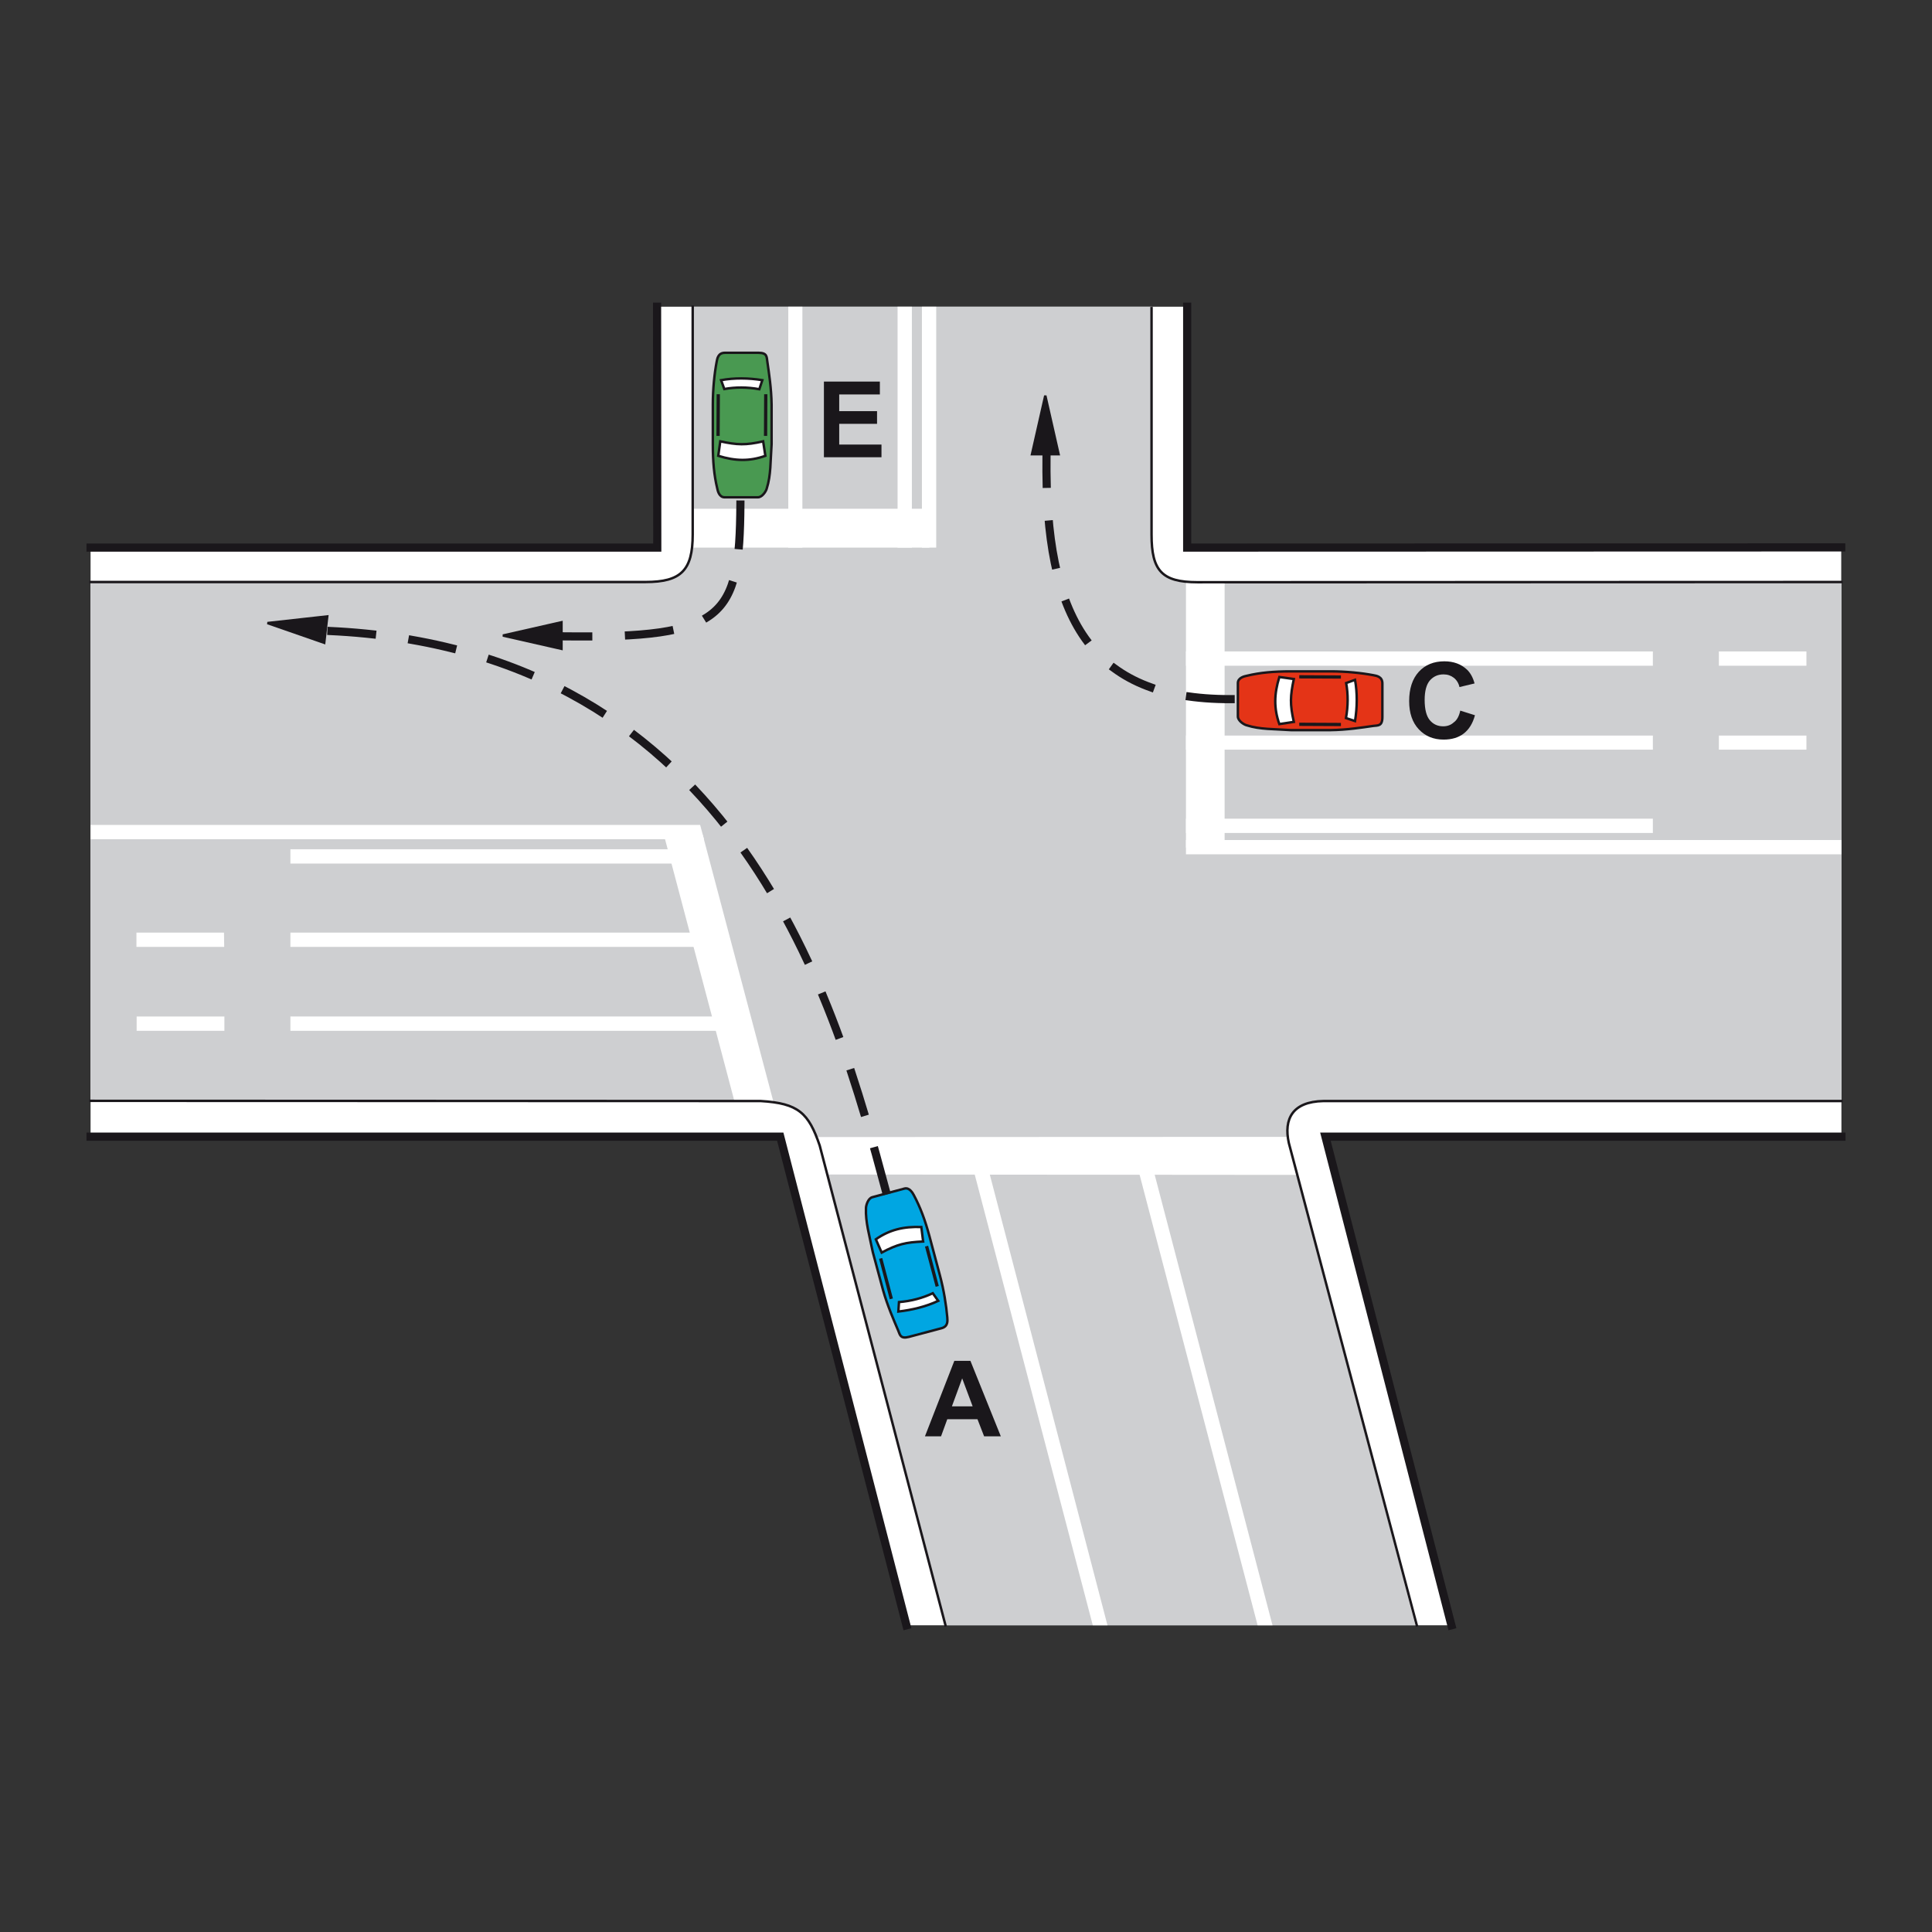 <?xml version="1.0" encoding="utf-8"?>
<!-- Generator: Adobe Illustrator 19.2.0, SVG Export Plug-In . SVG Version: 6.00 Build 0)  -->
<svg version="1.1" id="Livello_1" xmlns="http://www.w3.org/2000/svg" xmlns:xlink="http://www.w3.org/1999/xlink" x="0px" y="0px"
	 viewBox="0 0 960 960" style="enable-background:new 0 0 960 960;" xml:space="preserve">
<rect x="0" y="0" width="960" height="960" fill="#333333" stroke="none"/>
<style type="text/css">
	.st0{fill-rule:evenodd;clip-rule:evenodd;fill:#FFFFFF;}
	.st1{fill-rule:evenodd;clip-rule:evenodd;fill:#CECFD1;}
	.st2{fill:none;stroke:#1A171B;stroke-width:4.048;stroke-linecap:square;stroke-miterlimit:2.613;}
	.st3{fill:none;stroke:#1A171B;stroke-width:1.214;stroke-linecap:square;stroke-miterlimit:2.613;}
	.st4{fill-rule:evenodd;clip-rule:evenodd;fill:#00A6E2;stroke:#1A171B;stroke-width:1.214;stroke-miterlimit:2.613;}
	.st5{fill-rule:evenodd;clip-rule:evenodd;fill:#FFFFFF;stroke:#1A171B;stroke-width:1.214;stroke-miterlimit:2.613;}
	.st6{fill:none;stroke:#1A171B;stroke-width:1.619;stroke-miterlimit:2.613;}
	.st7{fill-rule:evenodd;clip-rule:evenodd;fill:#499951;stroke:#1A171B;stroke-width:1.214;stroke-miterlimit:2.613;}
	.st8{fill-rule:evenodd;clip-rule:evenodd;fill:#E43417;stroke:#1A171B;stroke-width:1.214;stroke-miterlimit:2.613;}
	.st9{fill-rule:evenodd;clip-rule:evenodd;fill:#1A171B;stroke:#1A171B;stroke-width:1.214;stroke-miterlimit:2.613;}
	
		.st10{fill:none;stroke:#1A171B;stroke-width:4.048;stroke-linecap:square;stroke-miterlimit:2.613;stroke-dasharray:20.241,20.241;}
	.st11{fill-rule:evenodd;clip-rule:evenodd;fill:#1A171B;}
</style>
<g>
	<g>
		<polygon class="st0" points="722.2,807.6 451.4,807.6 387.7,564.7 45,564.8 45,272.1 326.6,272.1 326.6,152.4 590,152.4 
			589.9,272.1 914.9,272.1 915,564.7 658.6,564.7 722.2,807.6 		"/>
		<path class="st1" d="M703.3,807.6H469.8l-62.5-238.4c-5.5-16.1-10.5-20.9-29.3-22.1L45,547V289.2h275.8c17.6,0,23.4-5.8,23.4-23.6
			V152.4h228v113.3c0,17.8,5.1,23.6,22.8,23.6h320V547H657.6c-15.4,0.3-19.8,8.9-17.2,20.8L703.3,807.6L703.3,807.6z"/>
		<path class="st2" d="M589.9,152.4v119.7l325-0.1 M915,564.8H658.6l62.6,242.8 M450.4,807.6l-62.7-242.8H45 M45,272.1h281.6
			l-0.1-119.7"/>
		<polygon class="st0" points="650.3,583.8 645.1,564.9 403.5,565 408.5,583.6 650.3,583.8 		"/>
		<polygon class="st0" points="398.7,272.1 398.7,152.4 391.7,152.4 391.7,272.1 398.7,272.1 		"/>
		<polygon class="st0" points="453.1,272.1 453.1,152.4 446,152.4 446,272.1 453.1,272.1 		"/>
		<polygon class="st0" points="465.2,272.1 465.2,152.4 458.1,152.4 458.1,272.1 465.2,272.1 		"/>
		<polygon class="st0" points="461.8,252.8 461.8,272.1 338.9,272.1 338.9,252.8 461.8,252.8 		"/>
		<polygon class="st0" points="589.3,330.8 821.3,330.8 821.3,323.7 589.3,323.7 589.3,330.8 		"/>
		<polygon class="st0" points="854.1,330.8 897.6,330.8 897.6,323.7 854.1,323.7 854.1,330.8 		"/>
		<polygon class="st0" points="589.3,372.5 821.3,372.5 821.3,365.5 589.3,365.5 589.3,372.5 		"/>
		<polygon class="st0" points="854.1,372.5 897.6,372.5 897.6,365.5 854.1,365.5 854.1,372.5 		"/>
		<polygon class="st0" points="589.3,413.9 821.3,413.9 821.3,406.8 589.3,406.8 589.3,413.9 		"/>
		<polygon class="st0" points="589.3,424.5 915,424.5 915,417.4 589.3,417.4 589.3,424.5 		"/>
		<polygon class="st0" points="608.5,421.1 589.3,421.1 589.3,289.2 608.5,289.2 608.5,421.1 		"/>
		<polygon class="st0" points="111.5,505.1 67.9,505.1 67.9,512.2 111.5,512.2 111.5,505.1 		"/>
		<polygon class="st0" points="111.3,463.4 67.8,463.4 67.8,470.5 111.4,470.5 111.3,463.4 		"/>
		<polygon class="st0" points="329.9,414.9 349.2,414.9 384.5,548.2 365.2,548.2 329.9,414.9 		"/>
		<polygon class="st0" points="371.3,505.1 144.3,505.1 144.3,512.2 373.2,512.2 371.3,505.1 		"/>
		<polygon class="st0" points="361.1,463.4 144.3,463.4 144.3,470.5 363,470.5 361.1,463.4 		"/>
		<polygon class="st0" points="349.9,422 144.3,422 144.3,429.1 351.7,429.1 349.9,422 		"/>
		<polygon class="st0" points="347.9,409.9 45,409.9 45,417 349.8,417 347.9,409.9 		"/>
		<path class="st3" d="M572.2,153.1v112.6c0,17.8,5.1,23.6,22.8,23.6l320-0.1 M915,547.1H657.6c-15.4,0.3-19.8,8.9-17.2,20.8
			L704,807.6 M469.8,807.6l-62.5-238.4c-5.5-16.1-10.5-21-29.3-22.1l-333-0.1 M45,289.2h275.8c17.6,0,23.4-5.8,23.4-23.6V152.4"/>
		<path class="st4" d="M446.3,661.1c-2.2-5.2-5.3-12.2-7.5-20c-1.7-6.3-3.4-12.6-5.1-18.9c-1.7-8.4-3.7-15-3.4-21.9
			c0-1.3,1-4.8,3.1-5.4l16-4.3c2.6-0.7,4.2,2.4,4.7,3.3c3.2,6,5.6,12.4,7.8,20.6l5.1,19.1c2,7.4,3.2,15.1,3.7,21
			c0.1,1.7,0.5,4.5-2.9,5.4l-16.2,4.3C447.3,665.4,447.2,663.2,446.3,661.1L446.3,661.1z"/>
		<path class="st5" d="M438.1,622.4l-2.9-6.6c6.9-4.8,13.8-6.4,22.6-6.1l0.9,7.2C450,617.3,446,618.2,438.1,622.4L438.1,622.4z"/>
		<path class="st5" d="M446.4,651.7l0.3-4.7c6.1-0.5,11.7-2,16.8-4.4l2.7,3.8C460,649.3,453.2,650.9,446.4,651.7L446.4,651.7z"/>
		<line class="st6" x1="442.9" y1="645.4" x2="437.6" y2="625.3"/>
		<line class="st6" x1="465.7" y1="639.2" x2="460.4" y2="619.2"/>
		<path class="st7" d="M381.3,179.8c0.8,5.6,2,13.2,2.1,21.3c0,6.5,0,13,0,19.6c-0.6,8.6-0.3,15.4-2.4,22c-0.3,1.3-2.2,4.4-4.4,4.4
			H360c-2.7,0-3.4-3.4-3.6-4.4c-1.6-6.6-2.2-13.4-2.2-21.9V201c0-7.7,0.8-15.4,1.9-21.2c0.3-1.6,0.7-4.5,4.1-4.5h16.7
			C381.4,175.3,380.9,177.5,381.3,179.8L381.3,179.8z"/>
		<path class="st5" d="M379.2,219.3l1.1,7.2c-7.9,2.8-15,2.6-23.4,0l1-7.2C366.4,221.1,370.4,221.3,379.2,219.3L379.2,219.3z"/>
		<path class="st5" d="M378.8,188.9l-1.5,4.5c-6-1.1-11.8-1.1-17.4-0.1l-1.6-4.4C364.9,187.7,372,187.8,378.8,188.9L378.8,188.9z"/>
		<line class="st6" x1="380.5" y1="195.9" x2="380.4" y2="216.6"/>
		<line class="st6" x1="356.9" y1="195.9" x2="356.8" y2="216.6"/>
		<path class="st8" d="M682.4,360.7c-5.6,0.8-13.2,2-21.3,2.1c-6.5,0-13,0-19.6,0c-8.6-0.6-15.4-0.3-22-2.4
			c-1.3-0.3-4.4-2.2-4.4-4.4v-16.6c0-2.7,3.4-3.4,4.4-3.6c6.6-1.6,13.4-2.2,21.9-2.2h19.8c7.7,0,15.4,0.8,21.2,1.9
			c1.6,0.3,4.5,0.7,4.5,4.1v16.7C686.9,360.9,684.7,360.4,682.4,360.7L682.4,360.7z"/>
		<path class="st5" d="M642.9,358.7l-7.2,1.1c-2.8-7.9-2.6-15,0-23.4l7.2,1C641.1,345.9,640.9,349.9,642.9,358.7L642.9,358.7z"/>
		<path class="st5" d="M673.3,358.3l-4.5-1.5c1.1-6,1.1-11.8,0.1-17.4l4.4-1.6C674.5,344.4,674.4,351.5,673.3,358.3L673.3,358.3z"/>
		<line class="st6" x1="666.3" y1="360" x2="645.6" y2="359.9"/>
		<line class="st6" x1="666.3" y1="336.4" x2="645.6" y2="336.3"/>
		<polygon class="st9" points="249.9,315.8 279,309.2 279,322.4 249.9,315.8 		"/>
		<path class="st10" d="M367.9,250.7c-0.4,56.2-7.6,66.4-87.6,65.5"/>
		<polygon class="st9" points="519.4,196.6 526,225.7 512.8,225.7 519.4,196.6 		"/>
		<path class="st10" d="M611.5,347.4C541.7,347.6,519.1,307,520,227"/>
		<polygon class="st9" points="132.9,309.6 161.1,319.4 162.6,306.3 132.9,309.6 		"/>
		<path class="st10" d="M440.1,591.5c-24.2-90.1-72.1-268.9-277-278"/>
		<polygon class="st0" points="569.2,566.3 632.3,807.6 624.9,807.6 561.7,566.3 569.2,566.3 		"/>
		<polygon class="st0" points="487.3,566.3 550.3,807.6 543,807.6 479.8,566.3 487.3,566.3 		"/>
		<polygon class="st11" points="409.4,227.2 409.4,189.6 437.2,189.6 437.2,196 417,196 417,204.3 435.8,204.3 435.8,210.6 
			417,210.6 417,220.9 438,220.9 438,227.2 409.4,227.2 		"/>
		<path class="st11" d="M497.3,713.7H489l-3.3-8.5h-15l-3.1,8.5h-8l14.6-37.5h8L497.3,713.7L497.3,713.7z M483.3,698.8l-5.2-13.9
			l-5.1,13.9H483.3L483.3,698.8z"/>
		<path class="st11" d="M725.6,353.1l7.3,2.3c-1.1,4.1-3,7.1-5.6,9.1c-2.6,2-5.9,3-10,3c-5,0-9.1-1.7-12.3-5.1
			c-3.2-3.4-4.8-8.1-4.8-14c0-6.2,1.6-11.1,4.8-14.6c3.2-3.5,7.5-5.2,12.7-5.2c4.6,0,8.3,1.4,11.2,4.1c1.7,1.6,3,3.9,3.8,6.9
			l-7.5,1.8c-0.4-1.9-1.4-3.5-2.8-4.6c-1.4-1.1-3.1-1.7-5.1-1.7c-2.8,0-5,1-6.8,3c-1.7,2-2.6,5.2-2.6,9.7c0,4.7,0.9,8.1,2.6,10.1
			c1.7,2,3.9,3,6.6,3c2,0,3.8-0.6,5.2-1.9C723.9,357.9,725,355.9,725.6,353.1L725.6,353.1z"/>
	</g>
</g>
</svg>
